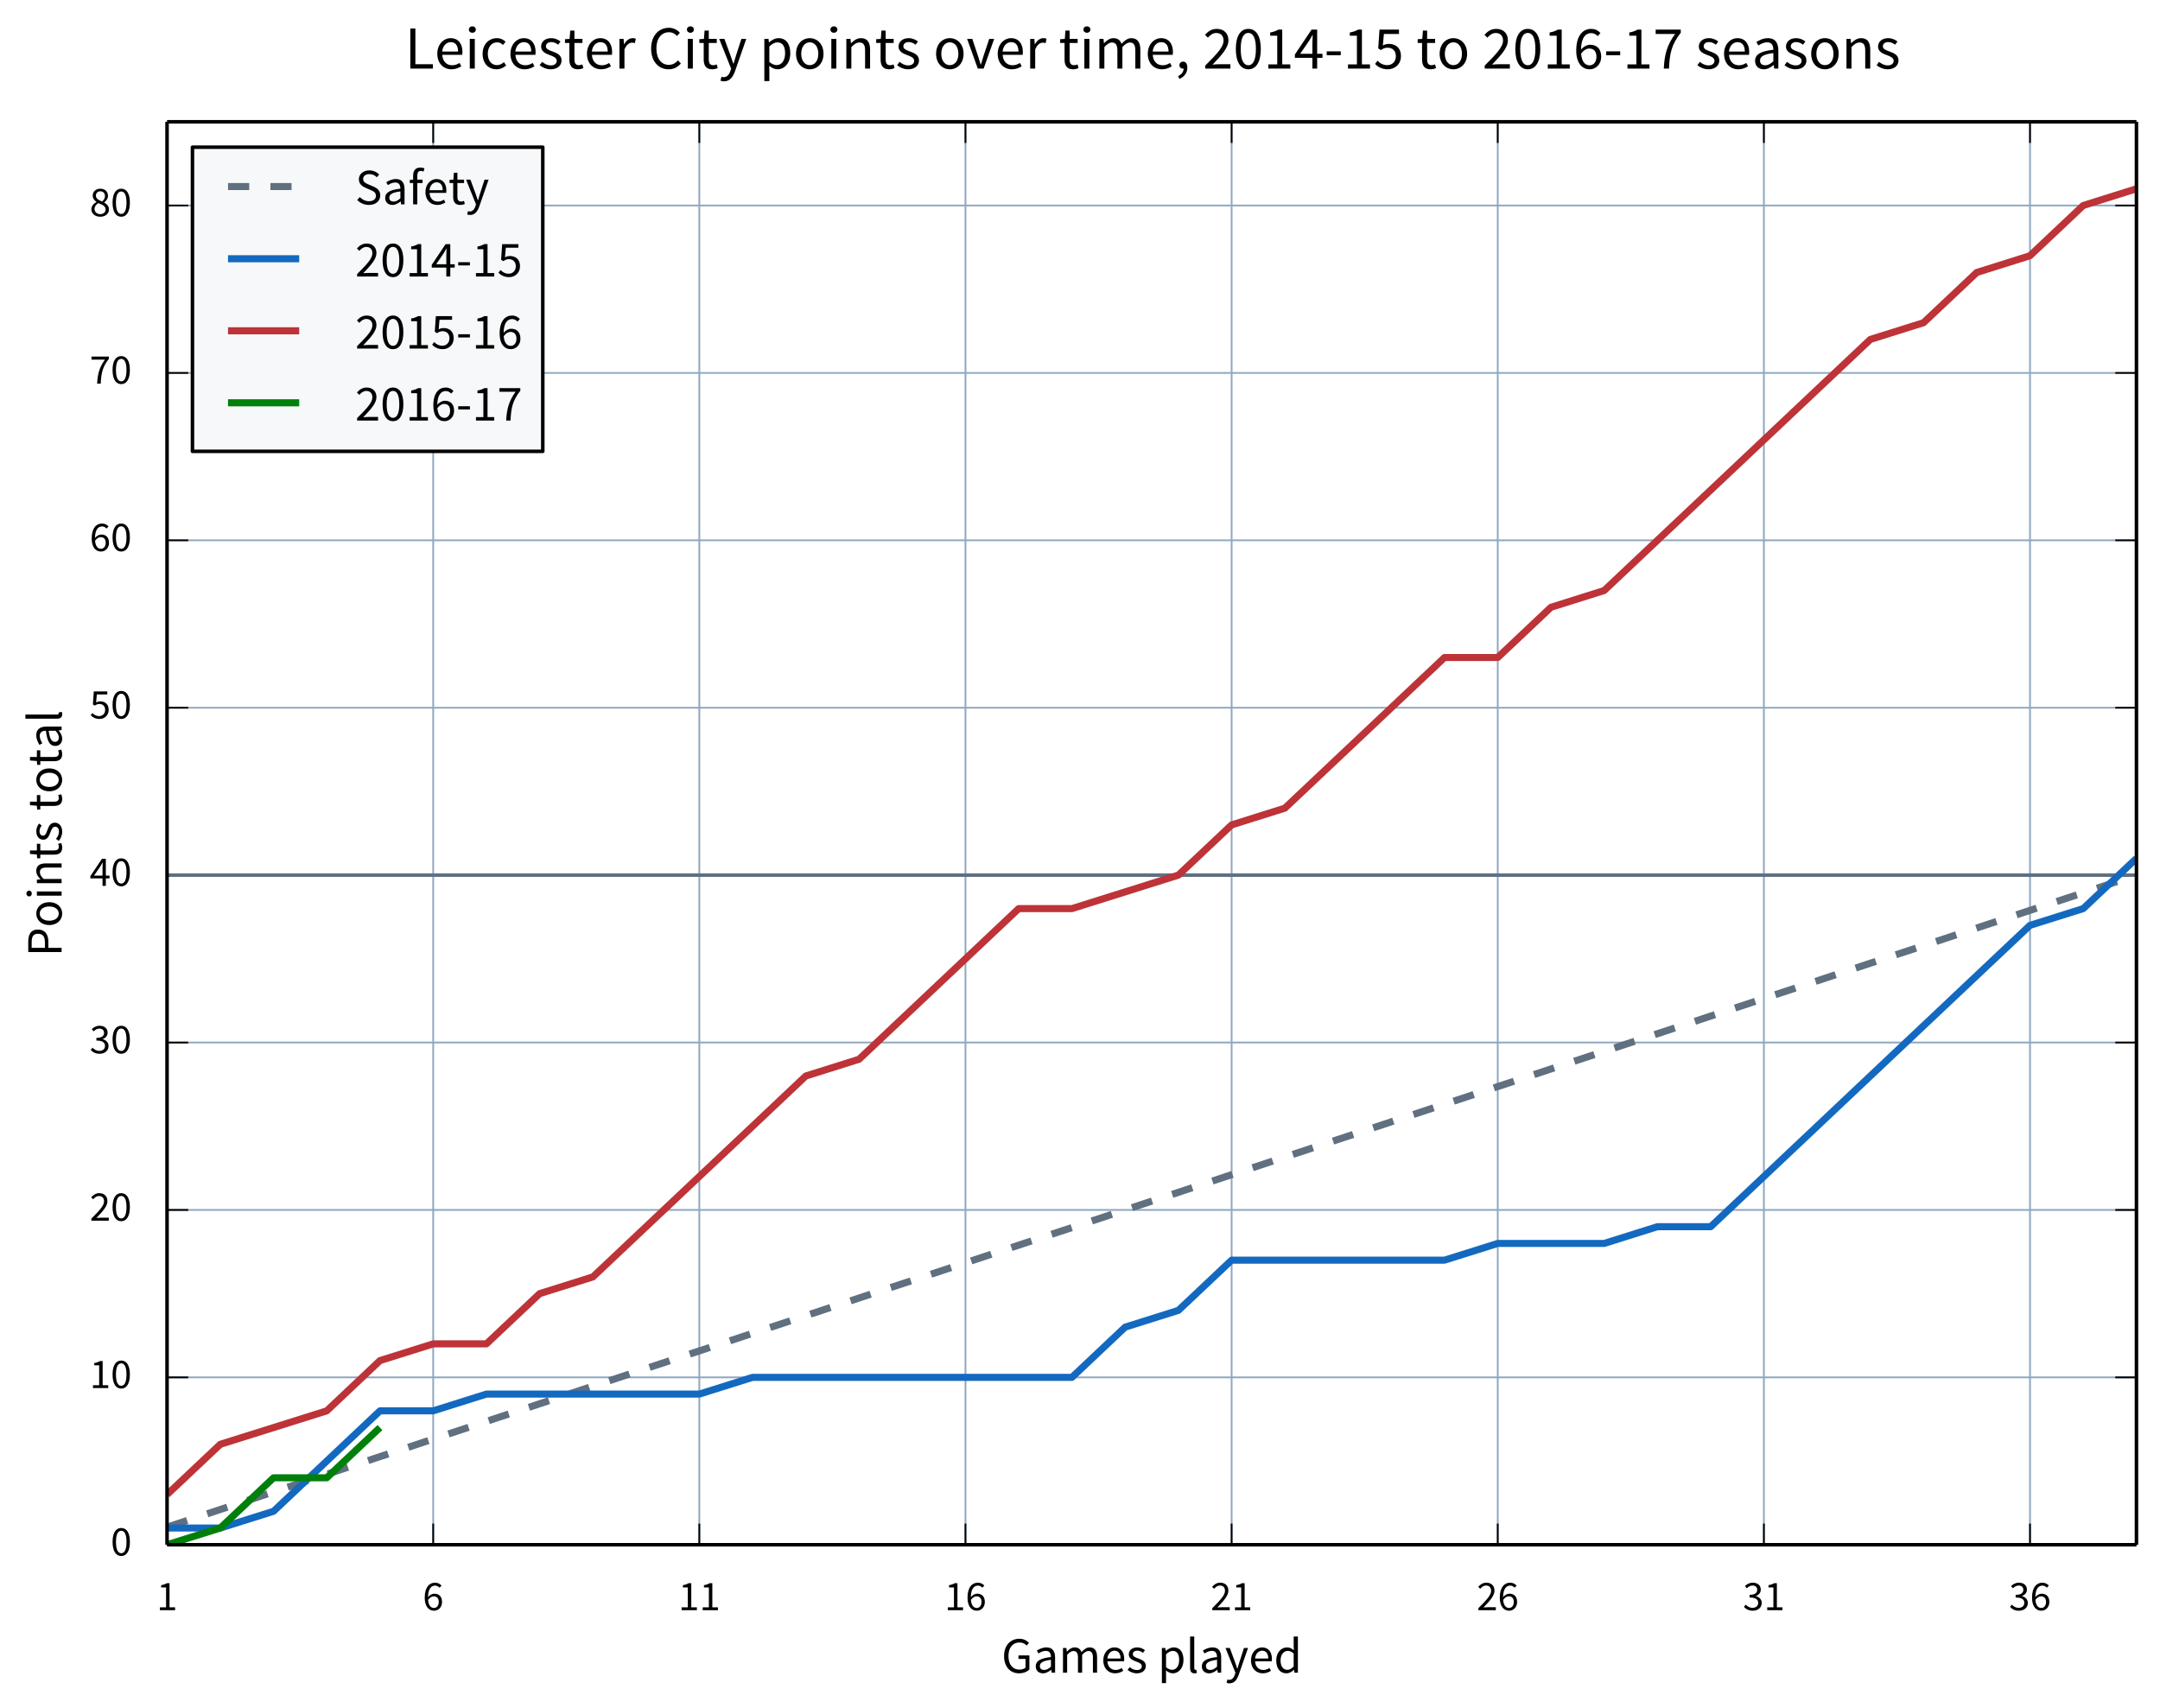 <svg height="484pt" viewBox="0 0 612 484" width="816" xmlns="http://www.w3.org/2000/svg" xmlns:xlink="http://www.w3.org/1999/xlink"><defs><style>*{stroke-linecap:butt;stroke-linejoin:round;stroke-miterlimit:100000}</style></defs><g id="figure_1"><path d="M0 484.18h612.53V0H0v484.18z" fill="none" id="patch_1"/><g id="axes_1"><path d="M47.33 437.71h558V34.51h-558v403.2z" fill="none" id="patch_2"/><g id="matplotlib.axis_1"><g id="xtick_1"><path clip-path="url(#p7537e4d1a5)" d="M47.33 437.71V34.51" fill="none" stroke="#8fa7bf" stroke-linecap="square" stroke-width=".5" id="line2d_1"/><g id="line2d_2"><defs><path d="M0 0v-6" id="m41925e238c" stroke="#000" stroke-width=".5"/></defs><use x="47.33" xlink:href="#m41925e238c" y="437.71" stroke="#000" stroke-width=".5"/></g><g id="line2d_3"><defs><path d="M0 0v6" id="mdaf0d03e47" stroke="#000" stroke-width=".5"/></defs><use x="47.33" xlink:href="#mdaf0d03e47" y="34.51" stroke="#000" stroke-width=".5"/></g><g id="text_1"><defs><path d="M7.9 0h36v6.8H30.7v57h-6.3c-3.5-2.1-7.7-3.7-13.5-4.7v-5.3h11.6v-47H7.9z" id="SourceSansPro-Regular-31"/></defs><use xlink:href="#SourceSansPro-Regular-31" transform="matrix(.12 0 0 -.12 44.35 456.26)"/></g></g><g id="xtick_2"><path clip-path="url(#p7537e4d1a5)" d="M122.74 437.71V34.51" fill="none" stroke="#8fa7bf" stroke-linecap="square" stroke-width=".5" id="line2d_4"/><use x="122.74" xlink:href="#m41925e238c" y="437.71" stroke="#000" stroke-width=".5" id="line2d_5"/><use x="122.74" xlink:href="#mdaf0d03e47" y="34.51" stroke="#000" stroke-width=".5" id="line2d_6"/><g id="text_2"><defs><path d="M26.8 5.3c-8.1 0-13 6.7-14 19.1 4.3 6 9.3 8.4 13.3 8.4 7.9 0 11.8-5.2 11.8-13.5 0-8.4-4.8-14-11.1-14m17.7 52.9C40.9 62.1 36 65 29.1 65 16.4 65 4.8 55.1 4.8 29.5c0-20.5 9.5-30.7 22-30.7 10.3 0 18.9 8.3 18.9 20.5 0 13.1-7.2 19.7-18.2 19.7-5.2 0-10.9-3.1-14.9-8 .4 20.2 7.9 27.1 16.8 27.1 4 0 7.9-1.9 10.5-5z" id="SourceSansPro-Regular-36"/></defs><use xlink:href="#SourceSansPro-Regular-36" transform="matrix(.12 0 0 -.12 119.76 456.26)"/></g></g><g id="xtick_3"><path clip-path="url(#p7537e4d1a5)" d="M198.14 437.71V34.51" fill="none" stroke="#8fa7bf" stroke-linecap="square" stroke-width=".5" id="line2d_7"/><use x="198.14" xlink:href="#m41925e238c" y="437.71" stroke="#000" stroke-width=".5" id="line2d_8"/><use x="198.14" xlink:href="#mdaf0d03e47" y="34.51" stroke="#000" stroke-width=".5" id="line2d_9"/><g transform="matrix(.12 0 0 -.12 192.18 456.26)" id="text_3"><use xlink:href="#SourceSansPro-Regular-31"/><use x="49.7" xlink:href="#SourceSansPro-Regular-31"/></g></g><g id="xtick_4"><path clip-path="url(#p7537e4d1a5)" d="M273.55 437.71V34.51" fill="none" stroke="#8fa7bf" stroke-linecap="square" stroke-width=".5" id="line2d_10"/><use x="273.55" xlink:href="#m41925e238c" y="437.71" stroke="#000" stroke-width=".5" id="line2d_11"/><use x="273.55" xlink:href="#mdaf0d03e47" y="34.51" stroke="#000" stroke-width=".5" id="line2d_12"/><g transform="matrix(.12 0 0 -.12 267.59 456.26)" id="text_4"><use xlink:href="#SourceSansPro-Regular-31"/><use x="49.7" xlink:href="#SourceSansPro-Regular-36"/></g></g><g id="xtick_5"><path clip-path="url(#p7537e4d1a5)" d="M348.96 437.71V34.51" fill="none" stroke="#8fa7bf" stroke-linecap="square" stroke-width=".5" id="line2d_13"/><use x="348.96" xlink:href="#m41925e238c" y="437.71" stroke="#000" stroke-width=".5" id="line2d_14"/><use x="348.96" xlink:href="#mdaf0d03e47" y="34.51" stroke="#000" stroke-width=".5" id="line2d_15"/><g id="text_5"><defs><path d="M4 0h41.2v7.1H26.7c-3.3 0-7.2-.3-10.7-.6 15.1 15.8 26 27.7 26 39.7C42 57.5 34.7 65 22.9 65c-8.3 0-14-3.9-19.3-9.7l4.7-4.7c3.7 4.3 8.3 7.7 13.6 7.7C30 58.3 34 53.1 34 45.8 34 35.5 23.2 24 4 4.9z" id="SourceSansPro-Regular-32"/></defs><g transform="matrix(.12 0 0 -.12 343 456.26)"><use xlink:href="#SourceSansPro-Regular-32"/><use x="49.7" xlink:href="#SourceSansPro-Regular-31"/></g></g></g><g id="xtick_6"><path clip-path="url(#p7537e4d1a5)" d="M424.36 437.71V34.51" fill="none" stroke="#8fa7bf" stroke-linecap="square" stroke-width=".5" id="line2d_16"/><use x="424.36" xlink:href="#m41925e238c" y="437.71" stroke="#000" stroke-width=".5" id="line2d_17"/><use x="424.36" xlink:href="#mdaf0d03e47" y="34.51" stroke="#000" stroke-width=".5" id="line2d_18"/><g transform="matrix(.12 0 0 -.12 418.4 456.26)" id="text_6"><use xlink:href="#SourceSansPro-Regular-32"/><use x="49.7" xlink:href="#SourceSansPro-Regular-36"/></g></g><g id="xtick_7"><path clip-path="url(#p7537e4d1a5)" d="M499.77 437.71V34.51" fill="none" stroke="#8fa7bf" stroke-linecap="square" stroke-width=".5" id="line2d_19"/><use x="499.77" xlink:href="#m41925e238c" y="437.71" stroke="#000" stroke-width=".5" id="line2d_20"/><use x="499.77" xlink:href="#mdaf0d03e47" y="34.51" stroke="#000" stroke-width=".5" id="line2d_21"/><g id="text_7"><defs><path d="M2.6 7.8c4.3-4.7 10.8-9 21-9 11.7 0 21 6.9 21 18.2 0 8.8-6.1 14.4-13.8 16.2v.4c6.9 2.6 11.6 7.5 11.6 15.2 0 10.3-8 16.2-19.1 16.2-7.5 0-13.4-3.4-18.3-8l4.4-5.2c3.8 3.8 8.3 6.5 13.6 6.5 6.8 0 11-3.9 11-10.1 0-6.7-4.5-11.9-18.1-11.9V30c15.2 0 20.4-5.1 20.4-12.7 0-7.1-5.5-11.7-13.2-11.7-7.5 0-12.5 3.6-16.3 7.6z" id="SourceSansPro-Regular-33"/></defs><g transform="matrix(.12 0 0 -.12 493.8 456.26)"><use xlink:href="#SourceSansPro-Regular-33"/><use x="49.7" xlink:href="#SourceSansPro-Regular-31"/></g></g></g><g id="xtick_8"><path clip-path="url(#p7537e4d1a5)" d="M575.17 437.71V34.51" fill="none" stroke="#8fa7bf" stroke-linecap="square" stroke-width=".5" id="line2d_22"/><use x="575.17" xlink:href="#m41925e238c" y="437.71" stroke="#000" stroke-width=".5" id="line2d_23"/><use x="575.17" xlink:href="#mdaf0d03e47" y="34.51" stroke="#000" stroke-width=".5" id="line2d_24"/><g transform="matrix(.12 0 0 -.12 569.2 456.26)" id="text_8"><use xlink:href="#SourceSansPro-Regular-33"/><use x="49.7" xlink:href="#SourceSansPro-Regular-36"/></g></g><g id="text_9"><defs><path d="M2.8 5.5C7.4 1.7 14-1.2 20.9-1.2c11.5 0 17.8 6.6 17.8 14.5 0 9.2-7.8 12.1-14.8 14.7-5.5 2.1-10.8 3.8-10.8 8.4 0 3.7 2.8 7 8.9 7 4.3 0 7.8-1.8 11.1-4.3l3.9 5.2c-3.7 3-9 5.5-15.1 5.5-10.5 0-16.7-6-16.7-13.8 0-8.2 7.6-11.5 14.5-14 5.3-2 11.1-4.2 11.1-9.2 0-4.2-3.2-7.6-9.6-7.6-5.8 0-10.1 2.4-14.3 5.8z" id="SourceSansPro-Regular-73"/><path d="M5.8 12.6c0-8.7 6.1-13.8 14.3-13.8 6 0 11.4 3.2 16.1 7h.2l.7-5.8h6.8v29.8c0 12.1-5 20-16.9 20-7.8 0-14.6-3.4-19.1-6.3l3.3-5.7C15 40.4 20 43 25.7 43c7.9 0 10-6 10-12.2C15 28.5 5.8 23.2 5.8 12.6m8.1.6c0 6.2 5.5 10.2 21.8 12.2V11.9C31 7.7 27.1 5.4 22.4 5.4c-4.8 0-8.5 2.3-8.5 7.8" id="SourceSansPro-Regular-61"/><path d="M5.2 32.8c0-21.4 12.3-34 29.5-34 8.8 0 16 3.2 20.3 7.6V34H33.5v-6.9h13.9V10c-2.6-2.4-7.1-3.9-11.8-3.9-14 0-21.8 10.4-21.8 26.9 0 16.3 8.5 26.5 21.7 26.5 6.6 0 10.7-2.6 14-6.1l4.7 5.3c-3.8 4-9.8 8.1-18.8 8.1-17.5 0-30.2-12.9-30.2-34" id="SourceSansPro-Regular-47"/><path d="M4.9-13.4l-1.6-6.5c1.6-.6 3.5-1 5.7-1 9.8 0 14.8 7.3 18.2 16.9l18.3 52.6h-8l-8.7-26.9c-1.3-4.3-2.7-9.3-4.1-13.7h-.4c-1.5 4.5-3.2 9.5-4.7 13.7L9.7 48.6H1.2L20.7-.1l-1.1-3.6c-2-6-5.5-10.4-11-10.4-1.2 0-2.7.4-3.7.7" id="SourceSansPro-Regular-79"/><path d="M8.2 9.8c0-7.1 2.5-11 8.7-11 2.2 0 3.6.3 4.7.8l-1.1 6.2c-.9-.2-1.3-.2-1.8-.2-1.2 0-2.3 1-2.3 3.6v62H8.2z" id="SourceSansPro-Regular-6c"/><path d="M16.2 4.4c4.5-3.5 9-5.6 13.5-5.6 11.1 0 21 9.7 21 26.2 0 15.1-6.7 24.8-19.2 24.8-5.7 0-11.1-3.1-15.5-6.8h-.3l-.7 5.6H8.2v-69.1h8.2v16.4zm.2 6.4v25.5c4.8 4.3 8.9 6.6 13 6.6 9.2 0 12.8-7.2 12.8-17.9 0-12-5.9-19.3-13.9-19.3-3.2 0-7.5 1.4-11.9 5.1" id="SourceSansPro-Regular-70"/><path d="M4.7 24.2C4.7 8 12.6-1.2 24.8-1.2c5.7 0 10.9 3.2 14.7 6.9h.3l.7-5.7h6.8v71.2H39V52.5l.4-8.3c-4.3 3.5-8 5.6-13.6 5.6-11.1 0-21.1-9.8-21.1-25.6m8.5.1c0 11.1 6.2 18.6 14 18.6 4 0 7.7-1.4 11.8-5.1V12.4c-4-4.5-7.9-6.7-12.4-6.7-8.5 0-13.4 7-13.4 18.6" id="SourceSansPro-Regular-64"/><path d="M4.6 24.2C4.6 8.3 14.9-1.2 27.9-1.2c6.6 0 11.8 2.3 16 5L41 9.2c-3.6-2.3-7.5-3.8-12.1-3.8-9.3 0-15.6 6.6-16.2 17.1h32.8c.2 1.2.3 2.8.3 4.5 0 13.9-7 22.8-19.4 22.8-11.1 0-21.8-9.7-21.8-25.6m8 3.7c1 9.8 7.2 15.4 14 15.4 7.6 0 12-5.5 12-15.4z" id="SourceSansPro-Regular-65"/><path d="M8.2 0h8.2v35.2c4.5 5 8.6 7.5 12.2 7.5 6.2 0 9.1-3.9 9.1-13V0h8.2v35.2c4.5 5 8.4 7.5 12.2 7.5 6.1 0 9-3.9 9-13V0h8.2v30.8c0 12.4-4.8 19-14.8 19-5.9 0-10.9-3.8-16-9.3-2 5.8-6 9.3-13.4 9.3-5.8 0-10.9-3.6-15.1-8.2h-.3l-.7 7H8.2z" id="SourceSansPro-Regular-6d"/></defs><g transform="matrix(.144 0 0 -.144 283.74 473.97)"><use xlink:href="#SourceSansPro-Regular-47"/><use x="61.7" xlink:href="#SourceSansPro-Regular-61"/><use x="112.9" xlink:href="#SourceSansPro-Regular-6d"/><use x="195.8" xlink:href="#SourceSansPro-Regular-65"/><use x="245.4" xlink:href="#SourceSansPro-Regular-73"/><use x="287.3" xlink:href="#SourceSansPro-Regular-20"/><use x="307.5" xlink:href="#SourceSansPro-Regular-70"/><use x="363" xlink:href="#SourceSansPro-Regular-6c"/><use x="388.5" xlink:href="#SourceSansPro-Regular-61"/><use x="439.7" xlink:href="#SourceSansPro-Regular-79"/><use x="486.4" xlink:href="#SourceSansPro-Regular-65"/><use x="536" xlink:href="#SourceSansPro-Regular-64"/></g></g></g><g id="matplotlib.axis_2"><g id="ytick_1"><path clip-path="url(#p7537e4d1a5)" d="M47.33 437.71h558" fill="none" stroke="#8fa7bf" stroke-linecap="square" stroke-width=".5" id="line2d_25"/><g id="line2d_26"><defs><path d="M0 0h6" id="m685f9248bf" stroke="#000" stroke-width=".5"/></defs><use x="47.33" xlink:href="#m685f9248bf" y="437.71" stroke="#000" stroke-width=".5"/></g><g id="line2d_27"><defs><path d="M0 0h-6" id="m483454353b" stroke="#000" stroke-width=".5"/></defs><use x="605.33" xlink:href="#m483454353b" y="437.71" stroke="#000" stroke-width=".5"/></g><g id="text_10"><defs><path d="M24.9-1.2c12.7 0 20.4 11.9 20.4 33.3S37.6 65 24.9 65C12.1 65 4.4 53.5 4.4 32.1S12.1-1.2 24.9-1.2m0 6.6c-7.5 0-12.5 8-12.5 26.7s5 26.3 12.5 26.3c7.4 0 12.4-7.6 12.4-26.3 0-18.7-5-26.7-12.4-26.7" id="SourceSansPro-Regular-30"/></defs><use xlink:href="#SourceSansPro-Regular-30" transform="matrix(.12 0 0 -.12 31.37 440.76)"/></g></g><g id="ytick_2"><path clip-path="url(#p7537e4d1a5)" d="M47.33 390.28h558" fill="none" stroke="#8fa7bf" stroke-linecap="square" stroke-width=".5" id="line2d_28"/><use x="47.33" xlink:href="#m685f9248bf" y="390.28" stroke="#000" stroke-width=".5" id="line2d_29"/><use x="605.33" xlink:href="#m483454353b" y="390.28" stroke="#000" stroke-width=".5" id="line2d_30"/><g transform="matrix(.12 0 0 -.12 25.4 393.32)" id="text_11"><use xlink:href="#SourceSansPro-Regular-31"/><use x="49.7" xlink:href="#SourceSansPro-Regular-30"/></g></g><g id="ytick_3"><path clip-path="url(#p7537e4d1a5)" d="M47.33 342.84h558" fill="none" stroke="#8fa7bf" stroke-linecap="square" stroke-width=".5" id="line2d_31"/><use x="47.33" xlink:href="#m685f9248bf" y="342.84" stroke="#000" stroke-width=".5" id="line2d_32"/><use x="605.33" xlink:href="#m483454353b" y="342.84" stroke="#000" stroke-width=".5" id="line2d_33"/><g transform="matrix(.12 0 0 -.12 25.4 345.89)" id="text_12"><use xlink:href="#SourceSansPro-Regular-32"/><use x="49.7" xlink:href="#SourceSansPro-Regular-30"/></g></g><g id="ytick_4"><path clip-path="url(#p7537e4d1a5)" d="M47.33 295.4h558" fill="none" stroke="#8fa7bf" stroke-linecap="square" stroke-width=".5" id="line2d_34"/><use x="47.33" xlink:href="#m685f9248bf" y="295.41" stroke="#000" stroke-width=".5" id="line2d_35"/><use x="605.33" xlink:href="#m483454353b" y="295.41" stroke="#000" stroke-width=".5" id="line2d_36"/><g transform="matrix(.12 0 0 -.12 25.4 298.45)" id="text_13"><use xlink:href="#SourceSansPro-Regular-33"/><use x="49.7" xlink:href="#SourceSansPro-Regular-30"/></g></g><g id="ytick_5"><path clip-path="url(#p7537e4d1a5)" d="M47.33 247.97h558" fill="none" stroke="#8fa7bf" stroke-linecap="square" stroke-width=".5" id="line2d_37"/><use x="47.33" xlink:href="#m685f9248bf" y="247.97" stroke="#000" stroke-width=".5" id="line2d_38"/><use x="605.33" xlink:href="#m483454353b" y="247.97" stroke="#000" stroke-width=".5" id="line2d_39"/><g id="text_14"><defs><path d="M10.4 24.2L25.3 46c1.8 3.1 3.6 5.9 5.2 9h.4c-.2-3.4-.5-8.9-.5-12.3V24.2zm36.5 0h-8.7v39.6H29L1.7 23v-5.4h28.7V0h7.8v17.6h8.7z" id="SourceSansPro-Regular-34"/></defs><g transform="matrix(.12 0 0 -.12 25.4 251.01)"><use xlink:href="#SourceSansPro-Regular-34"/><use x="49.7" xlink:href="#SourceSansPro-Regular-30"/></g></g></g><g id="ytick_6"><path clip-path="url(#p7537e4d1a5)" d="M47.33 200.54h558" fill="none" stroke="#8fa7bf" stroke-linecap="square" stroke-width=".5" id="line2d_40"/><use x="47.33" xlink:href="#m685f9248bf" y="200.54" stroke="#000" stroke-width=".5" id="line2d_41"/><use x="605.33" xlink:href="#m483454353b" y="200.54" stroke="#000" stroke-width=".5" id="line2d_42"/><g id="text_15"><defs><path d="M2.5 7.5c4.4-4.4 10.7-8.7 20.9-8.7 11.1 0 21.5 7.8 21.5 21.6s-8.9 20-19.8 20c-3.9 0-6.8-1-9.8-2.6L17 56.7h24.7v7.1H9.8L7.7 33.1l4.4-2.8c3.8 2.5 6.5 3.9 10.9 3.9 8.2 0 13.6-5.2 13.6-14 0-8.9-6.2-14.6-14-14.6-7.5 0-12.3 3.5-16.1 7.3z" id="SourceSansPro-Regular-35"/></defs><g transform="matrix(.12 0 0 -.12 25.4 203.58)"><use xlink:href="#SourceSansPro-Regular-35"/><use x="49.7" xlink:href="#SourceSansPro-Regular-30"/></g></g></g><g id="ytick_7"><path clip-path="url(#p7537e4d1a5)" d="M47.33 153.1h558" fill="none" stroke="#8fa7bf" stroke-linecap="square" stroke-width=".5" id="line2d_43"/><use x="47.33" xlink:href="#m685f9248bf" y="153.1" stroke="#000" stroke-width=".5" id="line2d_44"/><use x="605.33" xlink:href="#m483454353b" y="153.1" stroke="#000" stroke-width=".5" id="line2d_45"/><g transform="matrix(.12 0 0 -.12 25.4 156.14)" id="text_16"><use xlink:href="#SourceSansPro-Regular-36"/><use x="49.7" xlink:href="#SourceSansPro-Regular-30"/></g></g><g id="ytick_8"><path clip-path="url(#p7537e4d1a5)" d="M47.33 105.67h558" fill="none" stroke="#8fa7bf" stroke-linecap="square" stroke-width=".5" id="line2d_46"/><use x="47.33" xlink:href="#m685f9248bf" y="105.67" stroke="#000" stroke-width=".5" id="line2d_47"/><use x="605.33" xlink:href="#m483454353b" y="105.67" stroke="#000" stroke-width=".5" id="line2d_48"/><g id="text_17"><defs><path d="M17.7 0h8.5c1.1 24.9 4.2 39.4 19.3 58.7v5.1H4.4v-7.1h31.8C23.6 39.2 18.8 24 17.7 0" id="SourceSansPro-Regular-37"/></defs><g transform="matrix(.12 0 0 -.12 25.4 108.7)"><use xlink:href="#SourceSansPro-Regular-37"/><use x="49.7" xlink:href="#SourceSansPro-Regular-30"/></g></g></g><g id="ytick_9"><path clip-path="url(#p7537e4d1a5)" d="M47.33 58.23h558" fill="none" stroke="#8fa7bf" stroke-linecap="square" stroke-width=".5" id="line2d_49"/><use x="47.33" xlink:href="#m685f9248bf" y="58.23" stroke="#000" stroke-width=".5" id="line2d_50"/><use x="605.33" xlink:href="#m483454353b" y="58.23" stroke="#000" stroke-width=".5" id="line2d_51"/><g id="text_18"><defs><path d="M11.5 17.1c0 5.8 3.8 10.5 8.9 13.9 9.2-3.7 17.3-6.7 17.3-14.9 0-6.6-5.1-11.2-12.5-11.2-7.8 0-13.7 5.1-13.7 12.2m18 17.7c-7.7 3-14.7 6.2-14.7 13.8 0 6.2 4.4 10.3 10.3 10.3 7 0 11.1-5 11.1-11.3 0-4.7-2.4-9-6.7-12.8M4.1 16.3C4.1 6.2 13-1.2 25-1.2c12.4 0 20.6 7.5 20.6 17 0 8.6-5.4 13.1-11.1 16.4v.4c3.9 3 8.8 8.7 8.8 15.4 0 9.9-6.9 17-18 17C15 65 7.2 58.4 7.2 48.6c0-6.7 4.2-11.4 8.9-14.7v-.4c-6-3.2-12-8.9-12-17.2" id="SourceSansPro-Regular-38"/></defs><g transform="matrix(.12 0 0 -.12 25.4 61.27)"><use xlink:href="#SourceSansPro-Regular-38"/><use x="49.7" xlink:href="#SourceSansPro-Regular-30"/></g></g></g><g id="text_19"><defs><path d="M4.6 24.2C4.6 8.1 15.2-1.2 27.1-1.2s22.5 9.3 22.5 25.4c0 16.3-10.6 25.6-22.5 25.6S4.6 40.5 4.6 24.2m8.5 0c0 11.2 5.7 18.8 14 18.8 8.4 0 14-7.6 14-18.8 0-11.1-5.6-18.6-14-18.6-8.3 0-14 7.5-14 18.6" id="SourceSansPro-Regular-6f"/><path d="M12.4 58.6c3.2 0 5.7 2.2 5.7 5.3 0 3.2-2.5 5.3-5.7 5.3s-5.7-2.1-5.7-5.3c0-3.1 2.5-5.3 5.7-5.3M8.2 0h8.2v48.6H8.2z" id="SourceSansPro-Regular-69"/><path d="M9.6 15c0-9.6 3.5-16.2 13.9-16.2 3 0 6.3.9 9 1.8l-1.6 6.2c-1.6-.6-3.8-1.3-5.5-1.3-5.6 0-7.5 3.4-7.5 9.4v27H31v6.7H17.9v13.6H11l-1-13.6-7.6-.5v-6.2h7.2z" id="SourceSansPro-Regular-74"/><path d="M8.2 0h8.2v35.2c4.9 4.9 8.3 7.5 13.3 7.5 6.4 0 9.2-3.9 9.2-13V0h8.2v30.8c0 12.4-4.6 19-14.8 19-6.7 0-11.7-3.6-16.3-8.2h-.3l-.7 7H8.2z" id="SourceSansPro-Regular-6e"/><path d="M9 0h8.3v26h11.8c14.4 0 24.2 6.5 24.2 20.3 0 14.4-9.7 19.3-24.2 19.3H9zm8.3 32.8v26.1h10.8c11.3 0 16.9-3.1 16.9-12.6 0-9.3-5.5-13.5-16.9-13.5z" id="SourceSansPro-Regular-50"/></defs><g transform="matrix(0 -.144 -.144 0 17.45 271.07)"><use xlink:href="#SourceSansPro-Regular-50"/><use x="57.6" xlink:href="#SourceSansPro-Regular-6f"/><use x="111.8" xlink:href="#SourceSansPro-Regular-69"/><use x="136.4" xlink:href="#SourceSansPro-Regular-6e"/><use x="191.1" xlink:href="#SourceSansPro-Regular-74"/><use x="224.9" xlink:href="#SourceSansPro-Regular-73"/><use x="266.8" xlink:href="#SourceSansPro-Regular-20"/><use x="287" xlink:href="#SourceSansPro-Regular-74"/><use x="320.8" xlink:href="#SourceSansPro-Regular-6f"/><use x="375" xlink:href="#SourceSansPro-Regular-74"/><use x="408.8" xlink:href="#SourceSansPro-Regular-61"/><use x="460" xlink:href="#SourceSansPro-Regular-6c"/></g></g></g><path clip-path="url(#p7537e4d1a5)" d="M47.33 247.97h558" fill="none" stroke="#607080" stroke-linecap="square" id="line2d_52"/><path clip-path="url(#p7537e4d1a5)" d="M47.33 432.72l15.09-5 15.08-4.99 15.08-4.99 15.08-5 15.08-4.99 15.08-4.99 15.08-5 15.08-4.99 15.08-4.99 15.08-5 15.09-4.98 15.08-5 15.08-5 15.08-4.98 15.08-5 15.08-5 15.08-4.98 15.08-5 15.08-4.99 15.09-5 15.08-4.99 15.08-4.99 15.08-5 15.08-4.99 15.08-4.99 15.08-5 15.08-4.99 15.08-4.99 15.09-5 15.08-4.99 15.08-4.99 15.08-5 15.08-4.98 15.08-5 15.08-5 15.08-4.98 15.08-5" fill="none" stroke="#607080" stroke-dasharray="6,6" stroke-width="2" id="line2d_53"/><path clip-path="url(#p7537e4d1a5)" d="M47.33 432.97h15.09l15.08-4.74L92.58 414l15.08-14.23h15.08l15.08-4.75h60.32l15.09-4.74h90.48l15.08-14.23 15.08-4.75 15.09-14.23h60.32l15.08-4.74h30.16l15.08-4.74h15.09l15.08-14.23 15.08-14.23 15.08-14.24L545 290.66l15.08-14.23 15.08-14.23 15.08-4.74 15.08-14.23" fill="none" stroke="#1369bf" stroke-linecap="square" stroke-width="2" id="line2d_54"/><path clip-path="url(#p7537e4d1a5)" d="M47.33 423.48l15.09-14.23 15.08-4.74 15.08-4.74 15.08-14.24 15.08-4.74h15.08l15.08-14.23 15.08-4.74 15.08-14.23 15.08-14.23 15.09-14.23 15.08-14.24 15.08-4.74 15.08-14.23 15.08-14.23 15.08-14.23h15.08l15.08-4.74 15.08-4.75 15.09-14.23 15.08-4.74 15.08-14.23 15.08-14.23 15.08-14.23h15.08l15.08-14.23 15.08-4.75 15.08-14.23 15.09-14.23 15.08-14.23 15.08-14.23 15.08-14.23L545 91.44l15.08-14.23 15.08-4.75 15.08-14.23 15.08-4.74" fill="none" stroke="#bd3338" stroke-linecap="square" stroke-width="2" id="line2d_55"/><path clip-path="url(#p7537e4d1a5)" d="M47.33 437.71l15.09-4.74 15.08-14.23h15.08l15.08-14.23" fill="none" stroke="#00800a" stroke-linecap="square" stroke-width="2" id="line2d_56"/><path d="M47.33 437.71h558" fill="none" stroke="#000" stroke-linecap="square" id="patch_3"/><path d="M47.33 34.51h558" fill="none" stroke="#000" stroke-linecap="square" id="patch_4"/><path d="M605.33 437.71V34.51" fill="none" stroke="#000" stroke-linecap="square" id="patch_5"/><path d="M47.33 437.71V34.51" fill="none" stroke="#000" stroke-linecap="square" id="patch_6"/><g id="text_20"><defs><path d="M5.2 32.8c0-21.4 12.2-34 28.7-34 8.4 0 14.8 3.5 20 9.5l-4.7 5.1C45 8.7 40.4 6.1 34.1 6.1 21.7 6.1 13.8 16.5 13.8 33c0 16.3 8.2 26.5 20.7 26.5 5.5 0 9.7-2.4 13.1-6.1l4.7 5.3c-3.8 4.3-10 8.1-17.9 8.1-16.8 0-29.2-12.9-29.2-34" id="SourceSansPro-Regular-43"/><path d="M18.7 0h9.6l17.2 48.6h-8.1L28.2 21c-1.4-4.8-3-9.7-4.4-14.3h-.4c-1.5 4.6-3.1 9.5-4.5 14.3L9.7 48.6H1.2z" id="SourceSansPro-Regular-76"/><path d="M6.7-17c8.1 3.4 13.1 10.1 13.1 18.7 0 6-2.6 9.7-6.9 9.7-3.3 0-6.1-2.2-6.1-5.8 0-3.7 2.7-5.7 5.9-5.7.3 0 .7 0 1 .1 0-5.4-3.4-9.7-9-12.2z" id="SourceSansPro-Regular-2c"/><path d="M9 0h37v7.1H17.3v58.5H9z" id="SourceSansPro-Regular-4c"/><path d="M4.6 24.2c0-16.1 9.9-25.4 22.8-25.4 5.8 0 11.4 2.4 15.8 6.3l-3.7 5.4c-2.9-2.6-6.8-4.9-11.4-4.9-8.9 0-15 7.5-15 18.6 0 11.2 6.4 18.8 15.2 18.8 3.9 0 6.9-1.8 9.8-4.3l4.1 5.3c-3.3 3.1-7.8 5.8-14.2 5.8-12.5 0-23.4-9.3-23.4-25.6" id="SourceSansPro-Regular-63"/><path d="M4.1 21.9h23v6.3h-23z" id="SourceSansPro-Regular-2d"/><path d="M8.2 0h8.2v31.2c3.3 8.2 8.2 11.2 12.3 11.2 2 0 3.1-.3 4.7-.8l1.6 7.2a12 12 0 0 1-5.2 1c-5.5 0-10.5-3.9-13.8-10h-.3l-.7 8.8H8.2z" id="SourceSansPro-Regular-72"/></defs><g transform="matrix(.173 0 0 -.173 114.7 19.43)"><use xlink:href="#SourceSansPro-Regular-4c"/><use x="48.6" xlink:href="#SourceSansPro-Regular-65"/><use x="98.2" xlink:href="#SourceSansPro-Regular-69"/><use x="122.8" xlink:href="#SourceSansPro-Regular-63"/><use x="168.4" xlink:href="#SourceSansPro-Regular-65"/><use x="218" xlink:href="#SourceSansPro-Regular-73"/><use x="259.9" xlink:href="#SourceSansPro-Regular-74"/><use x="293.7" xlink:href="#SourceSansPro-Regular-65"/><use x="343.3" xlink:href="#SourceSansPro-Regular-72"/><use x="378" xlink:href="#SourceSansPro-Regular-20"/><use x="398.2" xlink:href="#SourceSansPro-Regular-43"/><use x="455.3" xlink:href="#SourceSansPro-Regular-69"/><use x="479.9" xlink:href="#SourceSansPro-Regular-74"/><use x="513.7" xlink:href="#SourceSansPro-Regular-79"/><use x="560.4" xlink:href="#SourceSansPro-Regular-20"/><use x="580.6" xlink:href="#SourceSansPro-Regular-70"/><use x="636.1" xlink:href="#SourceSansPro-Regular-6f"/><use x="690.3" xlink:href="#SourceSansPro-Regular-69"/><use x="714.9" xlink:href="#SourceSansPro-Regular-6e"/><use x="769.6" xlink:href="#SourceSansPro-Regular-74"/><use x="803.4" xlink:href="#SourceSansPro-Regular-73"/><use x="845.3" xlink:href="#SourceSansPro-Regular-20"/><use x="865.5" xlink:href="#SourceSansPro-Regular-6f"/><use x="919.7" xlink:href="#SourceSansPro-Regular-76"/><use x="966.4" xlink:href="#SourceSansPro-Regular-65"/><use x="1016" xlink:href="#SourceSansPro-Regular-72"/><use x="1050.7" xlink:href="#SourceSansPro-Regular-20"/><use x="1070.9" xlink:href="#SourceSansPro-Regular-74"/><use x="1104.7" xlink:href="#SourceSansPro-Regular-69"/><use x="1129.3" xlink:href="#SourceSansPro-Regular-6d"/><use x="1212.2" xlink:href="#SourceSansPro-Regular-65"/><use x="1261.8" xlink:href="#SourceSansPro-Regular-2c"/><use x="1286.7" xlink:href="#SourceSansPro-Regular-20"/><use x="1306.9" xlink:href="#SourceSansPro-Regular-32"/><use x="1356.6" xlink:href="#SourceSansPro-Regular-30"/><use x="1406.3" xlink:href="#SourceSansPro-Regular-31"/><use x="1456" xlink:href="#SourceSansPro-Regular-34"/><use x="1505.7" xlink:href="#SourceSansPro-Regular-2d"/><use x="1536.8" xlink:href="#SourceSansPro-Regular-31"/><use x="1586.5" xlink:href="#SourceSansPro-Regular-35"/><use x="1636.2" xlink:href="#SourceSansPro-Regular-20"/><use x="1656.4" xlink:href="#SourceSansPro-Regular-74"/><use x="1690.2" xlink:href="#SourceSansPro-Regular-6f"/><use x="1744.4" xlink:href="#SourceSansPro-Regular-20"/><use x="1764.6" xlink:href="#SourceSansPro-Regular-32"/><use x="1814.3" xlink:href="#SourceSansPro-Regular-30"/><use x="1864" xlink:href="#SourceSansPro-Regular-31"/><use x="1913.7" xlink:href="#SourceSansPro-Regular-36"/><use x="1963.4" xlink:href="#SourceSansPro-Regular-2d"/><use x="1994.5" xlink:href="#SourceSansPro-Regular-31"/><use x="2044.2" xlink:href="#SourceSansPro-Regular-37"/><use x="2093.9" xlink:href="#SourceSansPro-Regular-20"/><use x="2114.1" xlink:href="#SourceSansPro-Regular-73"/><use x="2156" xlink:href="#SourceSansPro-Regular-65"/><use x="2205.6" xlink:href="#SourceSansPro-Regular-61"/><use x="2256.8" xlink:href="#SourceSansPro-Regular-73"/><use x="2298.7" xlink:href="#SourceSansPro-Regular-6f"/><use x="2352.9" xlink:href="#SourceSansPro-Regular-6e"/><use x="2407.6" xlink:href="#SourceSansPro-Regular-73"/></g></g><g id="legend_1"><path d="M54.53 127.89h99.26V41.7H54.53z" fill="#f7f8f9" stroke="#000" id="patch_7"/><path d="M64.61 52.86h20.16" fill="none" stroke="#607080" stroke-dasharray="6,6" stroke-width="2" id="line2d_57"/><g id="text_21"><defs><path d="M4.2 8.5c5.7-5.9 13.8-9.7 23-9.7 13.8 0 22.3 8.3 22.3 18.7 0 9.7-5.9 14.2-13.5 17.5l-9.3 4c-5.2 2.2-10.9 4.6-10.9 10.9 0 5.9 4.9 9.6 12.2 9.6 6.1 0 10.9-2.4 14.9-6.2l4.5 5.4c-4.7 4.8-11.6 8.1-19.4 8.1-11.9 0-20.6-7.4-20.6-17.4 0-9.6 7.1-14.3 13.3-16.9l9.4-4.1C36.3 25.6 41 23.5 41 16.8c0-6.4-5.1-10.7-13.7-10.7-6.8 0-13.4 3.3-18.1 8.2z" id="SourceSansPro-Regular-53"/><path d="M31.9 70.8c-2.2.9-5.1 1.6-8.1 1.6-9.7 0-14.2-6.2-14.2-16.1v-7.7L3 48.1v-6.2h6.6V0h8.2v41.9h10.3v6.7H17.8v7.7c0 6.2 2.2 9.4 6.8 9.4 1.8 0 3.7-.4 5.5-1.2z" id="SourceSansPro-Regular-66"/></defs><g transform="matrix(.144 0 0 -.144 100.61 57.9)"><use xlink:href="#SourceSansPro-Regular-53"/><use x="53.4" xlink:href="#SourceSansPro-Regular-61"/><use x="104.6" xlink:href="#SourceSansPro-Regular-66"/><use x="133.8" xlink:href="#SourceSansPro-Regular-65"/><use x="183.4" xlink:href="#SourceSansPro-Regular-74"/><use x="217.2" xlink:href="#SourceSansPro-Regular-79"/></g></g><path d="M64.61 73.32h20.16" fill="none" stroke="#1369bf" stroke-linecap="square" stroke-width="2" id="line2d_59"/><g transform="matrix(.144 0 0 -.144 100.61 78.36)" id="text_22"><use xlink:href="#SourceSansPro-Regular-32"/><use x="49.7" xlink:href="#SourceSansPro-Regular-30"/><use x="99.4" xlink:href="#SourceSansPro-Regular-31"/><use x="149.1" xlink:href="#SourceSansPro-Regular-34"/><use x="198.8" xlink:href="#SourceSansPro-Regular-2d"/><use x="229.9" xlink:href="#SourceSansPro-Regular-31"/><use x="279.6" xlink:href="#SourceSansPro-Regular-35"/></g><path d="M64.61 93.73h20.16" fill="none" stroke="#bd3338" stroke-linecap="square" stroke-width="2" id="line2d_61"/><g transform="matrix(.144 0 0 -.144 100.61 98.77)" id="text_23"><use xlink:href="#SourceSansPro-Regular-32"/><use x="49.7" xlink:href="#SourceSansPro-Regular-30"/><use x="99.4" xlink:href="#SourceSansPro-Regular-31"/><use x="149.1" xlink:href="#SourceSansPro-Regular-35"/><use x="198.8" xlink:href="#SourceSansPro-Regular-2d"/><use x="229.9" xlink:href="#SourceSansPro-Regular-31"/><use x="279.6" xlink:href="#SourceSansPro-Regular-36"/></g><path d="M64.61 114.13h20.16" fill="none" stroke="#00800a" stroke-linecap="square" stroke-width="2" id="line2d_63"/><g transform="matrix(.144 0 0 -.144 100.61 119.17)" id="text_24"><use xlink:href="#SourceSansPro-Regular-32"/><use x="49.7" xlink:href="#SourceSansPro-Regular-30"/><use x="99.4" xlink:href="#SourceSansPro-Regular-31"/><use x="149.1" xlink:href="#SourceSansPro-Regular-36"/><use x="198.8" xlink:href="#SourceSansPro-Regular-2d"/><use x="229.9" xlink:href="#SourceSansPro-Regular-31"/><use x="279.6" xlink:href="#SourceSansPro-Regular-37"/></g></g></g></g><defs><clipPath id="p7537e4d1a5"><path d="M47.33 34.51h558v403.2h-558z"/></clipPath></defs></svg>
